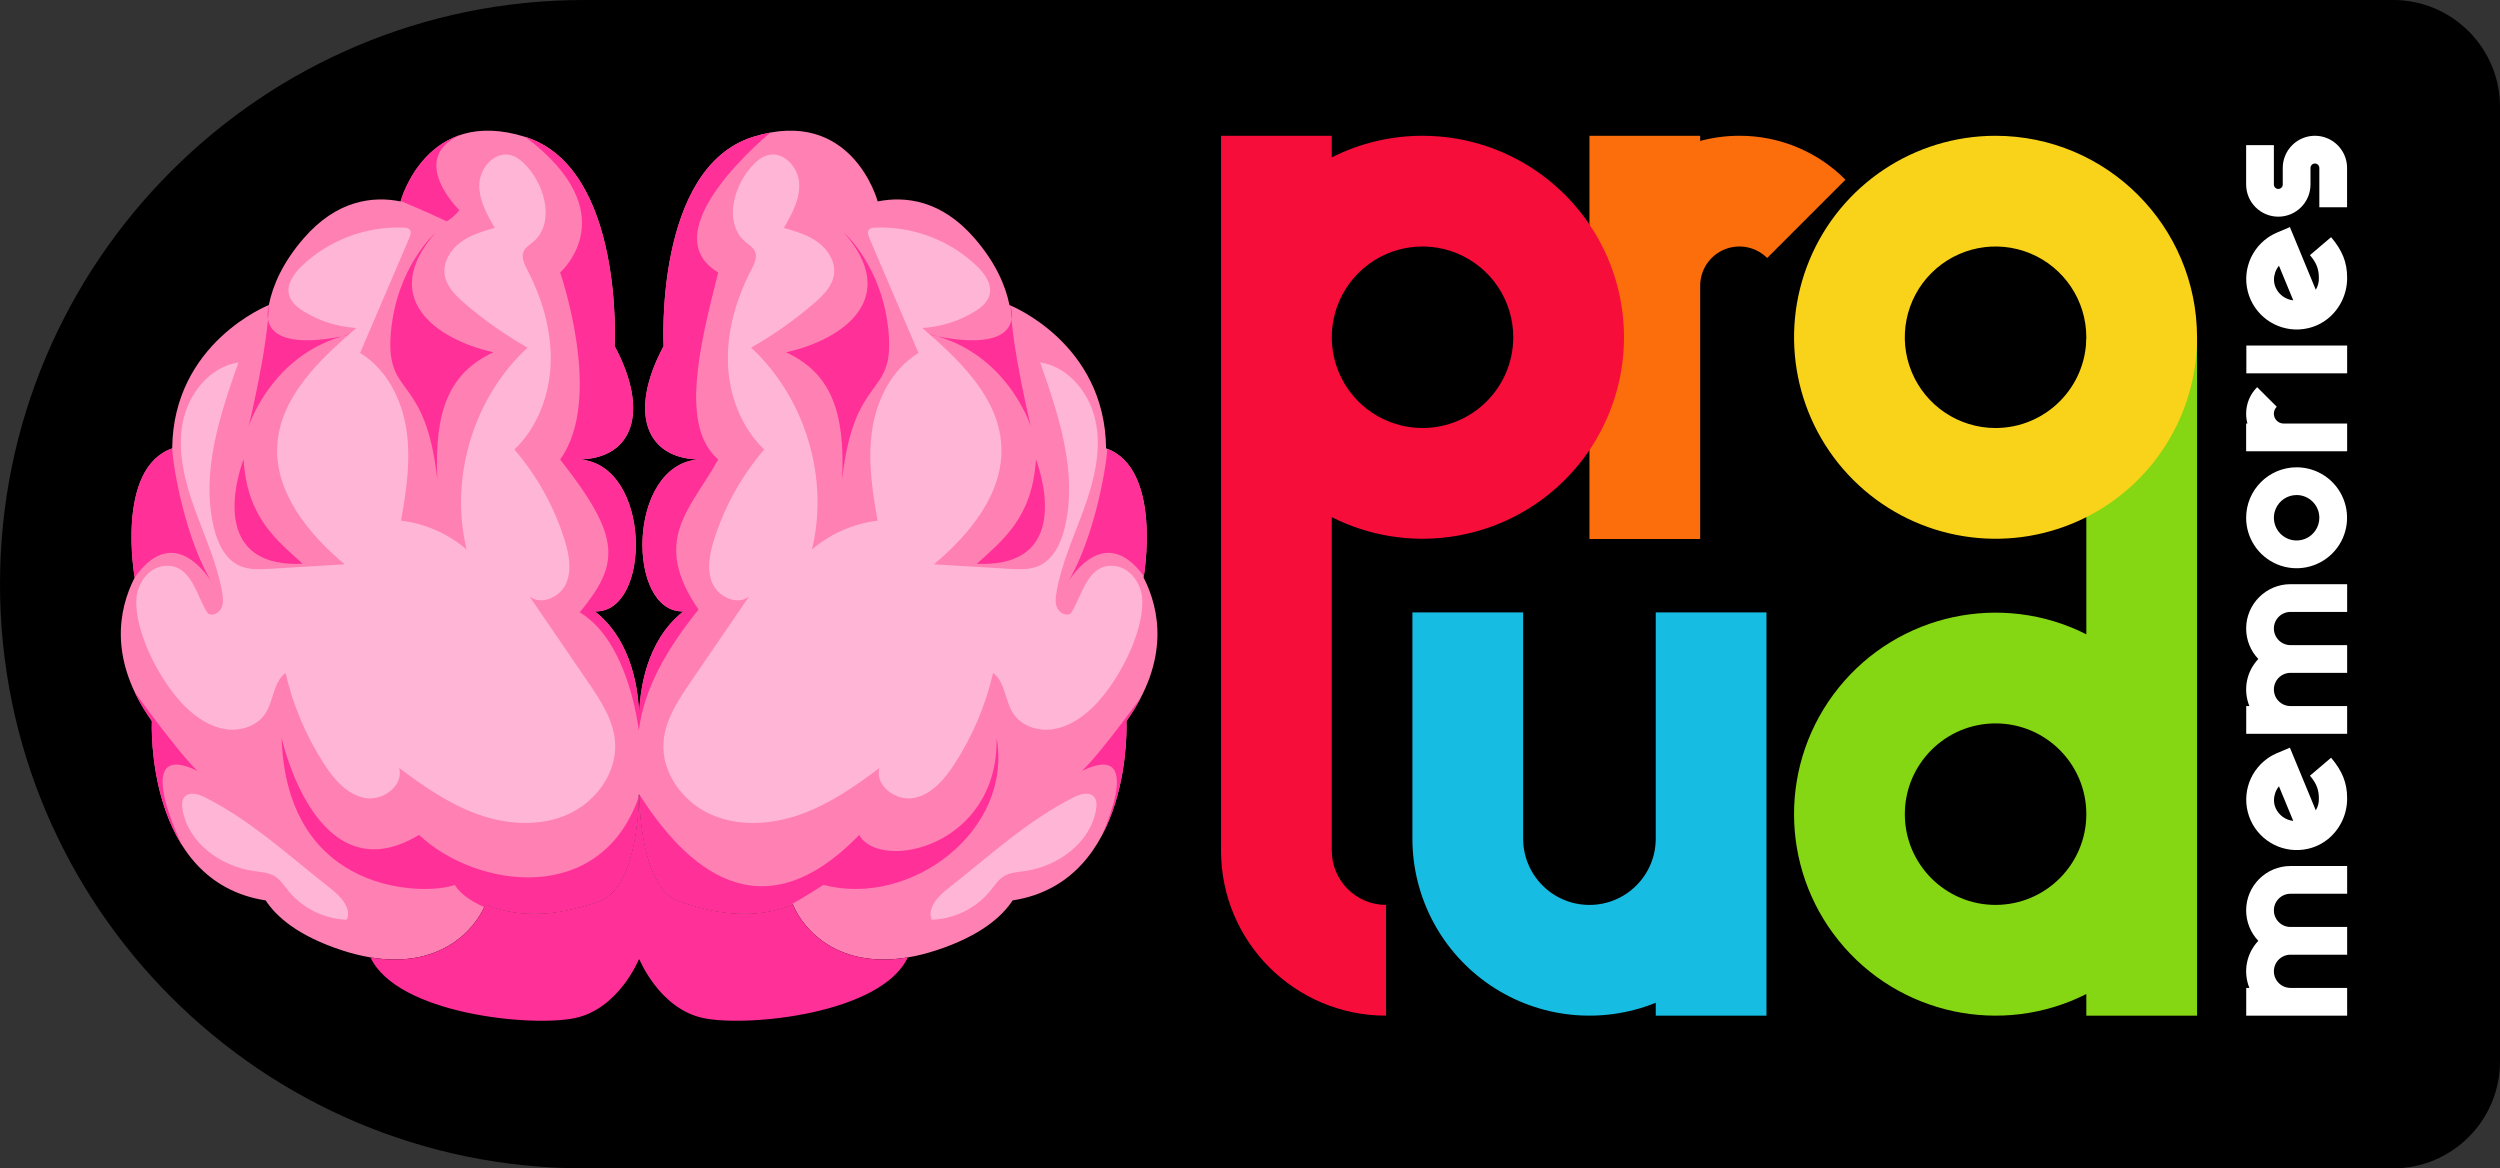 <?xml version="1.0" encoding="UTF-8"?>
<svg id="Camada_2" data-name="Camada 2" xmlns="http://www.w3.org/2000/svg" xmlns:xlink="http://www.w3.org/1999/xlink" viewBox="0 0 3689.19 1724.12">
  <rect x="0" y="0" width="3689.19" height="1724.12" fill="#333333" stroke="none"/>
  <defs>
    <style>
      .cls-1 {
        fill: #fff;
      }

      .cls-2 {
        fill: #ffb5d6;
      }

      .cls-3 {
        fill: #f9d319;
      }

      .cls-4 {
        fill: #ff3098;
      }

      .cls-5 {
        fill: #fc6d0b;
      }

      .cls-6 {
        fill: #85d613;
      }

      .cls-7 {
        fill: #f70d3a;
      }

      .cls-8 {
        clip-path: url(#clippath);
        fill: none;
      }

      .cls-9 {
        fill: #17bce2;
      }

      .cls-10 {
        fill: #ff80b3;
      }
    </style>
    <clipPath id="clippath">
      <path class="cls-10" d="m1295.11,297.24c40.75-8.11,94.05-2.23,143.17,54.54,30.59,35.36,45.42,68.94,51.38,98.38,1.1.43,141.02,55.86,142.56,211.47,83.55,29.59,55.65,188.94,55.37,190.58,24.31,47.81,38.28,122.15-25.33,211.82,0,0,11.06,236.97-167.98,264.7-15.38,23.53-47.16,52.24-112.76,73.66-14.8,4.83-28.75,8.25-41.89,10.43-100.33,16.73-153.01-37.97-169.79-78.5-40.34,17.19-95.23,21.92-168.38-4.93-57.27-21.02-57.8-151.85-57.8-156.66h-.98c0,4.81-.53,135.65-57.8,156.66-73.14,26.85-128.03,22.12-168.38,4.93-16.77,40.53-69.45,95.23-169.79,78.5-13.14-2.19-27.09-5.6-41.89-10.43-65.6-21.42-97.39-50.13-112.76-73.66-178.25-27.6-168.07-262.59-167.98-264.68-63.62-89.67-49.65-164.01-25.33-211.82,0,0-28.62-160.86,55.36-190.6,1.54-155.61,141.46-211.04,142.56-211.47,5.96-29.44,20.79-63.03,51.38-98.38,49.12-56.77,102.42-62.65,143.17-54.54l.11-.58s37.85-140.58,183.84-94.62c145.99,45.96,131.88,308.72,131.88,308.72,53,99.43,25.06,165.6-51.51,167.24-3.26-.25-6.62-.3-10.08-.14,3.45.17,6.81.22,10.08.14,106.25,8.08,106.3,226.87,22.36,224.25,55.76,43.81,64.52,118.42,65.26,154.69-.09,4.18-.07,7.85,0,10.91.07-3.05.09-6.73,0-10.91.74-36.27,9.5-110.88,65.26-154.69-83.94,2.62-83.89-216.17,22.36-224.25,3.27.07,6.63.02,10.08-.14-3.46-.16-6.82-.11-10.08.14-76.57-1.64-104.51-67.81-51.51-167.24,0,0-14.11-262.76,131.89-308.72,145.99-45.96,183.84,94.62,183.84,94.62l.11.58Z"/>
    </clipPath>
  </defs>
  <g id="Camada_2-2" data-name="Camada 2">
    <path d="m1844.6-982.54h0c475.78,0,862.06,386.27,862.06,862.06v2669.42c0,87.05-70.67,157.72-157.72,157.72h-1408.69c-87.05,0-157.72-70.67-157.72-157.72V-120.48c0-475.78,386.27-862.06,862.06-862.06Z" transform="translate(982.54 2706.65) rotate(-90)"/>
    <g>
      <g>
        <path class="cls-10" d="m1295.11,297.24c40.75-8.11,94.05-2.23,143.17,54.54,30.59,35.36,45.42,68.94,51.38,98.38,1.1.43,141.02,55.86,142.56,211.47,83.55,29.59,55.65,188.94,55.37,190.58,24.31,47.81,38.28,122.15-25.33,211.82,0,0,11.06,236.97-167.98,264.7-15.38,23.53-47.16,52.24-112.76,73.66-14.8,4.83-28.75,8.25-41.89,10.43-100.33,16.73-153.01-37.97-169.79-78.5-40.34,17.19-95.23,21.92-168.38-4.93-57.27-21.02-57.8-151.85-57.8-156.66h-.98c0,4.81-.53,135.65-57.8,156.66-73.14,26.85-128.03,22.12-168.38,4.93-16.77,40.53-69.45,95.23-169.79,78.5-13.14-2.19-27.09-5.6-41.89-10.43-65.6-21.42-97.39-50.13-112.76-73.66-178.25-27.6-168.07-262.59-167.98-264.68-63.62-89.67-49.65-164.01-25.33-211.82,0,0-28.62-160.86,55.36-190.6,1.54-155.61,141.46-211.04,142.56-211.47,5.96-29.44,20.79-63.03,51.38-98.38,49.12-56.77,102.42-62.65,143.17-54.54l.11-.58s37.85-140.58,183.84-94.62c145.99,45.96,131.88,308.72,131.88,308.72,53,99.43,25.06,165.6-51.51,167.24-3.26-.25-6.62-.3-10.08-.14,3.45.17,6.81.22,10.08.14,106.25,8.08,106.3,226.87,22.36,224.25,55.76,43.81,64.52,118.42,65.26,154.69-.09,4.18-.07,7.85,0,10.91.07-3.05.09-6.73,0-10.91.74-36.27,9.5-110.88,65.26-154.69-83.94,2.62-83.89-216.17,22.36-224.25,3.27.07,6.63.02,10.08-.14-3.46-.16-6.82-.11-10.08.14-76.57-1.64-104.51-67.81-51.51-167.24,0,0-14.11-262.76,131.89-308.72,145.99-45.96,183.84,94.62,183.84,94.62l.11.58Z"/>
        <g class="cls-8">
          <path class="cls-4" d="m415.58,1088.79s50.88,235.01,202.78,143.28c83.98,79.12,270.18,106.84,325.29-59.34,67.45,105.53,177.72,210.75,324.31,59.34,29.26,54.42,205.42,19.23,202.76-143.28,24.1,138.01-127.58,250.76-255.52,217.03-45.38,28.51-200.89,132.35-263.22,23.58-37.63,57.96-244.7,36.2-280.87-23.58-40.82,15.67-247.95,17.53-255.54-217.03Z"/>
          <path class="cls-4" d="m268.5,1247.09s-77.53-157.82,22.75-109.64c-30.32-29.16-92.51-116.25-92.51-116.25,0,0-1.81,202.96,69.76,225.89"/>
          <path class="cls-4" d="m644.14,1007.84s39.82-46.57,84.01-40.4c-3.16-37.05-92.81,6.69-84.01,40.4Z"/>
          <path class="cls-4" d="m1154.23,967.44s51.79-5.66,84.01,40.4c5.46-44.51-54.1-63.04-84.01-40.4Z"/>
          <path class="cls-4" d="m942.68,1077.97s-14.21-131.11-87.13-174.34c58.82-72.04,62.26-109.51-29-225.6,65.18-89.33,0-275.94,0-275.94,0,0,99.68-86.53-51.37-200.06,256.51-6.49,361.78-6.45,361.78-6.45,0,0-178.73,145.47-77.16,206.51-28.11,110.44-56.29,227.36,0,275.94-40.46,73.28-99.89,118.57-29.01,221.48-46.44,57.64-80.38,116.07-88.11,178.45Z"/>
          <path class="cls-4" d="m526.22,491.31s-149.11,42.62-129.55-41.15c-.99,60.31-29.72,179.03-29.72,179.03,0,0,36.67-115.88,159.28-137.88Z"/>
          <path class="cls-4" d="m677.85,310.18s-87.29-85.12,18.01-117.37c-73.79-11.67-104.52,103.85-104.52,103.85,0,0,41.02,16.92,67.78,29.95,10.3-5.49,18.74-16.43,18.74-16.43Z"/>
          <path class="cls-4" d="m642.33,343.73s-57.32,50.21-65.55,147.58c-8.23,97.38,50.79,57.28,68.62,216.28-4.81-102.42,17.98-157.69,82.74-187.69-87.55-19.71-168.47-81.5-85.81-176.17Z"/>
          <path class="cls-4" d="m359.44,677.76s-63.64,160.73,87.14,154.19c-36.62-33.69-82.19-67.18-87.14-154.19Z"/>
          <path class="cls-4" d="m315.58,864.4s-54.37-100.63-116.83-12.17c-43.93-92.68-12.08-189.71,55.36-190.6,1.33,29.6,20.51,138.83,61.47,202.76Z"/>
          <path class="cls-4" d="m1619.61,1247.09s77.53-157.82-22.75-109.64c30.32-29.16,92.51-116.25,92.51-116.25,0,0,1.81,202.96-69.76,225.89"/>
          <path class="cls-4" d="m1361.88,491.31s149.11,42.62,129.55-41.15c.99,60.31,29.72,179.03,29.72,179.03,0,0-36.67-115.88-159.28-137.88Z"/>
          <path class="cls-4" d="m1245.77,343.73s57.32,50.21,65.55,147.58c8.23,97.38-50.79,57.28-68.62,216.28,4.81-102.42-17.98-157.69-82.74-187.69,87.55-19.71,168.47-81.5,85.81-176.17Z"/>
          <path class="cls-4" d="m1528.67,677.76s63.64,160.73-87.14,154.19c36.62-33.69,82.19-67.18,87.14-154.19Z"/>
          <path class="cls-4" d="m1572.53,864.4s54.37-100.63,116.83-12.17c43.93-92.68,12.08-189.71-55.36-190.6-1.33,29.6-20.51,138.83-61.47,202.76Z"/>
          <path class="cls-2" d="m274.55,1044.01c16.11,15.41,35.58,28.41,57.59,31.97,22.01,3.55,46.75-4.04,59.16-22.57,12.68-18.93,11.82-46.7,30.04-60.38,10.98,47.59,30.32,93.24,56.85,134.24,14.6,22.57,33.72,45.24,60.11,50.32,26.39,5.08,58.05-18.41,50.75-44.28,36.12,27.13,73.81,53.27,116.36,68.46,42.55,15.18,90.98,18.48,132.27.15,41.29-18.33,73.02-61.2,70.02-106.28-2.21-33.19-21.62-62.41-40.39-89.86-28.61-41.83-57.21-83.66-85.82-125.49,17.32,13.5,44.95.91,53.87-19.16,8.92-20.07,4.35-43.42-2.21-64.39-15.28-48.87-40.65-94.57-74.05-133.39,34.33-32.92,52.16-80.86,53.55-128.41,1.39-47.55-12.64-94.65-34.54-136.87-4.45-8.58-9.32-18.66-5.25-27.43,2.7-5.83,8.66-9.29,13.6-13.4,31.62-26.37,19.43-79.39-7.72-110.34-7.17-8.17-15.71-15.94-26.33-18.26-22.89-5.01-43.82,18.85-45.03,42.24-1.21,23.4,10.95,45.15,22.72,65.41-17.73,5.07-35.86,10.41-50.66,21.41-14.8,11-25.81,29-23.32,47.27,2.38,17.46,15.99,31.02,29.33,42.53,28.76,24.8,59.95,46.78,92.97,65.53-79.8,73.84-115.48,192.13-89.82,297.78-27.19-23.23-61.33-38.22-96.83-42.52,8.09-44.55,14.79-90.21,7.86-134.95-6.93-44.74-29.44-89.07-68.23-112.44,24.21-56.58,48.42-113.16,72.62-169.74,1.74-4.07,3.33-9.23.37-12.51-2-2.22-5.3-2.58-8.29-2.72-55.23-2.64-111.21,18.44-150.98,56.85-11.53,11.14-22.44,26.33-18.63,41.9,2.81,11.52,12.97,19.65,23.13,25.75,22.99,13.82,49.36,21.98,76.14,23.56-54.22,46.9-112.6,101.86-116.56,173.44-3.86,69.63,45.99,130.53,99.45,175.31-36.81,2.23-73.61,4.45-110.42,6.68-15.04.91-30.75,1.7-44.51-4.43-21.67-9.67-32.81-33.9-38.27-57-19.12-80.92,8.83-164.71,36.43-243.14-42.75,6.31-74.34,46.84-82.34,89.3-8,42.46,3.09,86.17,17.75,126.82,14.66,40.65,33.07,80.36,40.49,122.92,1.37,7.86,2.29,16.31-1.14,23.52s-12.79,12.12-19.69,8.09c-16.99-24.85-24.01-73.51-63.43-70.47-24.87,1.92-40.95,26.61-42.21,48.84-2.9,51.52,37.94,126.36,73.24,160.13Z"/>
          <path class="cls-2" d="m302.38,1176.55c-9.62-4.84-22.78-8.8-29.9-.72-4.3,4.89-4.19,12.2-3.14,18.62,8,49.06,56.15,84.16,105.39,90.99,10.45,1.45,21.47,2.02,30.49,7.5,8.44,5.12,13.91,13.81,20.12,21.49,20.88,25.79,53.31,41.84,86.48,42.8,7.33-17.07-9-34.39-23.63-45.84-60.32-47.21-116.9-100.16-185.81-134.84Z"/>
          <path class="cls-2" d="m1612.26,1044.01c-16.11,15.41-35.58,28.41-57.59,31.97-22.01,3.55-46.75-4.04-59.16-22.57-12.68-18.93-11.82-46.7-30.04-60.38-10.98,47.59-30.32,93.24-56.85,134.24-14.6,22.57-33.72,45.24-60.11,50.32-26.39,5.08-58.05-18.41-50.75-44.28-36.12,27.13-73.81,53.27-116.36,68.46-42.55,15.18-90.98,18.48-132.27.15-41.29-18.33-73.02-61.2-70.02-106.28,2.21-33.19,21.62-62.41,40.39-89.86,28.61-41.83,57.21-83.66,85.82-125.49-17.32,13.5-44.95.91-53.87-19.16-8.92-20.07-4.35-43.42,2.21-64.39,15.28-48.87,40.65-94.57,74.05-133.39-34.33-32.92-52.16-80.86-53.55-128.41-1.39-47.55,12.64-94.65,34.54-136.87,4.45-8.58,9.32-18.66,5.25-27.43-2.7-5.83-8.66-9.29-13.6-13.4-31.62-26.37-19.43-79.39,7.72-110.34,7.17-8.17,15.71-15.94,26.33-18.26,22.89-5.01,43.82,18.85,45.03,42.24,1.21,23.4-10.95,45.15-22.72,65.41,17.73,5.07,35.86,10.41,50.66,21.41,14.8,11,25.81,29,23.32,47.27-2.38,17.46-15.99,31.02-29.33,42.53-28.76,24.8-59.95,46.78-92.97,65.53,79.8,73.84,115.48,192.13,89.82,297.78,27.19-23.23,61.33-38.22,96.83-42.52-8.09-44.55-14.79-90.21-7.86-134.95,6.93-44.74,29.44-89.07,68.23-112.44-24.21-56.58-48.42-113.16-72.62-169.74-1.74-4.07-3.33-9.23-.37-12.51,2-2.22,5.3-2.58,8.29-2.72,55.23-2.64,111.21,18.44,150.98,56.85,11.53,11.14,22.44,26.33,18.63,41.9-2.81,11.52-12.97,19.65-23.13,25.75-22.99,13.82-49.36,21.98-76.14,23.56,54.22,46.9,112.6,101.86,116.56,173.44,3.86,69.63-45.99,130.53-99.45,175.31,36.81,2.23,73.61,4.45,110.42,6.68,15.04.91,30.75,1.7,44.51-4.43,21.67-9.67,32.81-33.9,38.27-57,19.12-80.92-8.83-164.71-36.43-243.14,42.75,6.31,74.34,46.84,82.34,89.3,8,42.46-3.09,86.17-17.75,126.82-14.66,40.65-33.07,80.36-40.49,122.92-1.37,7.86-2.29,16.31,1.14,23.52,3.43,7.21,12.79,12.12,19.69,8.09,16.99-24.85,24.01-73.51,63.43-70.47,24.87,1.92,40.95,26.61,42.21,48.84,2.9,51.52-37.94,126.36-73.24,160.13Z"/>
          <path class="cls-2" d="m1584.43,1176.55c9.62-4.84,22.78-8.8,29.9-.72,4.3,4.89,4.19,12.2,3.14,18.62-8,49.06-56.15,84.16-105.39,90.99-10.45,1.45-21.47,2.02-30.49,7.5-8.44,5.12-13.91,13.81-20.12,21.49-20.88,25.79-53.31,41.84-86.48,42.8-7.33-17.07,9-34.39,23.63-45.84,60.32-47.21,116.9-100.16,185.81-134.84Z"/>
        </g>
      </g>
      <path class="cls-4" d="m1339.62,1412.82h0c-39.19,83.43-236.57,103.11-301.46,89.6-64.88-13.52-94.51-86.5-94.51-86.5h-.98s-29.62,72.98-94.51,86.5c-64.89,13.52-262.27-6.16-301.46-89.59h0c100.34,16.73,153.02-37.97,169.79-78.5,40.35,17.19,95.24,21.92,168.38-4.93,57.27-21.02,57.8-151.85,57.8-156.66h.98c0,4.81.53,135.65,57.8,156.66,73.15,26.85,128.04,22.12,168.38,4.93,16.78,40.53,69.46,95.23,169.79,78.5Z"/>
    </g>
    <g>
      <g>
        <path class="cls-1" d="m3380.02,1277.97h83.61s0,40.93,0,40.93h-83.61c-13.53,0-24.5,10.97-24.5,24.5s10.97,24.5,24.5,24.5h83.61s0,40.93,0,40.93h-83.61c-13.53,0-24.5,10.97-24.5,24.5,0,13.53,10.97,24.5,24.5,24.5h83.6s0,40.93,0,40.93h-148.93s0-40.93,0-40.93h4.65c-9.59-23.74-4.44-50.89,13.19-69.47-11.53-12.13-17.96-28.23-17.94-44.97.04-36.12,29.31-65.4,65.44-65.43Z"/>
        <path class="cls-1" d="m3408.75,1144.68l31.17-26.52c16.61,19.5,23.69,37.31,23.69,59.52.29,23.6-10.25,46.03-28.61,60.86h-.02c-3.56,2.84-7.38,5.34-11.41,7.46l-.14.07c-5.42,2.84-11.18,4.97-17.15,6.37l-.36.08c-34.64,7.99-70.09-9.62-84.67-42.04-14.57-32.42-4.2-70.62,24.77-91.23v-.02c.77-.55,1.57-1.07,2.37-1.59.5-.33,1.01-.65,1.52-.96,1.05-.65,2.12-1.27,3.2-1.88.43-.24.87-.47,1.31-.71,1.4-.74,2.82-1.45,4.27-2.1l.07-.03.16-.07.2-.08.07-.03.29-.13.05-.02.25-.11.06-.02.3-.13,19.01-8.04,17.06,41.27,2.32,5.61,18.81,45.54c3.18-5.18,4.76-11.18,4.55-17.26,0-12.27-2.84-21.72-13.14-33.8Zm-24.64,66.73l-.61-1.49-10.02-24.26-10.45-25.29c-.19.21-.38.42-.56.64-4.39,5.68-6.78,12.65-6.79,19.82-.01,4,.82,7.97,2.43,11.63,4.66,10.49,14.55,17.7,25.96,18.94h.04Z"/>
        <path class="cls-1" d="m3380.02,862.06h83.61s0,40.93,0,40.93h-83.61c-13.53,0-24.5,10.97-24.5,24.5,0,13.53,10.97,24.5,24.5,24.5h83.61s0,40.93,0,40.93h-83.61c-13.53,0-24.5,10.97-24.5,24.5,0,13.53,10.97,24.5,24.5,24.5h83.6s0,40.93,0,40.93h-148.93s0-40.93,0-40.93h4.65c-9.59-23.74-4.44-50.89,13.19-69.47-11.53-12.13-17.96-28.23-17.94-44.97.04-36.12,29.31-65.4,65.44-65.43Z"/>
        <path class="cls-1" d="m3389.05,689.59c30.12,0,57.28,18.14,68.8,45.97,11.53,27.83,5.15,59.86-16.14,81.16-21.3,21.3-53.33,27.67-81.16,16.14-27.83-11.53-45.97-38.68-45.97-68.8.05-41.11,33.36-74.42,74.47-74.47Zm33.54,74.47c-.02-18.52-15.03-33.52-33.55-33.54-13.57,0-25.8,8.17-30.99,20.7-5.19,12.53-2.32,26.96,7.27,36.56,9.59,9.59,24.02,12.46,36.56,7.27,12.53-5.19,20.7-17.42,20.7-30.99h0Z"/>
        <path class="cls-1" d="m3330.81,571.31l28.95,28.93c-4.15,4.15-5.39,10.39-3.15,15.81,2.24,5.42,7.53,8.96,13.4,8.95h93.61s0,40.93,0,40.93h-149.04s0-40.93,0-40.93h1.91c-1.27-4.73-1.91-9.6-1.91-14.5-.04-14.71,5.8-28.82,16.23-39.19Z"/>
        <path class="cls-1" d="m3463.62,550.87h-148.74s0-40.93,0-40.93h148.74s0,40.93,0,40.93Z"/>
        <path class="cls-1" d="m3408.75,376.49l31.17-26.52c16.61,19.5,23.69,37.31,23.69,59.52.29,23.6-10.25,46.03-28.61,60.86h-.02c-3.56,2.84-7.38,5.34-11.41,7.46l-.14.07c-5.42,2.84-11.18,4.97-17.15,6.37l-.36.08c-34.64,7.99-70.09-9.62-84.67-42.04-14.57-32.42-4.2-70.62,24.77-91.23v-.02c.77-.55,1.57-1.07,2.37-1.59.5-.33,1.01-.65,1.52-.96,1.05-.65,2.12-1.27,3.2-1.88.43-.24.87-.47,1.31-.71,1.4-.74,2.82-1.45,4.27-2.1l.07-.03.16-.07.2-.08.07-.03.29-.13.05-.02.25-.11.06-.02.3-.13,19.01-8.04,17.06,41.27,2.32,5.61,18.81,45.54c3.18-5.18,4.76-11.18,4.55-17.26,0-12.27-2.84-21.72-13.14-33.8Zm-24.64,66.73l-.61-1.49-10.02-24.26-10.45-25.29c-.19.21-.38.42-.56.64-4.39,5.68-6.78,12.65-6.79,19.82-.01,4,.82,7.97,2.43,11.63,4.66,10.49,14.55,17.7,25.96,18.94h.04Z"/>
        <path class="cls-1" d="m3382.51,214.28c13.49-13.49,33.75-17.59,51.42-10.41,17.68,7.18,29.33,24.25,29.58,43.32v58.7s-40.93,0-40.93,0v-58.06c0-3.6-2.92-6.52-6.52-6.52-3.6,0-6.52,2.92-6.52,6.52v24.43c0,26.22-21.26,47.48-47.48,47.48-26.22,0-47.48-21.26-47.48-47.48v-58.06s40.93,0,40.93,0v58.06c0,3.62,2.93,6.55,6.55,6.55s6.55-2.93,6.55-6.55v-24.43c-.03-12.59,4.97-24.67,13.9-33.55h0Z"/>
      </g>
      <g>
        <path class="cls-6" d="m3242.16,500.97v997.8h-163.41v-31.9c-125.07,63.13-277.25,30.39-365.3-78.61-88.03-108.99-88.03-264.66,0-373.65,88.04-109,240.23-141.74,365.3-78.6v-435.04h163.41Zm-163.41,700.47c0-73.95-59.95-133.92-133.92-133.92s-133.92,59.97-133.92,133.92,59.97,133.92,133.92,133.92c73.92-.09,133.84-59.99,133.92-133.92Z"/>
        <path class="cls-5" d="m2723.3,265.15l-115.53,115.58c-16.55-16.58-41.47-21.54-63.11-12.57-21.65,8.96-35.77,30.08-35.75,53.51v373.76h-163.41V200.35h163.41v7.62c18.88-5.08,38.35-7.63,57.91-7.62,58.72-.16,115.07,23.17,156.48,64.8Z"/>
        <path class="cls-3" d="m2944.8,631.62c73.94-.09,133.85-60.01,133.92-133.94,0-54.17-32.63-103-82.67-123.73-50.05-20.73-107.66-9.27-145.96,29.04-38.31,38.31-49.76,95.91-29.02,145.96,20.73,50.03,69.56,82.67,123.73,82.67h0Zm297.33-133.93c0,120.27-72.44,228.69-183.55,274.71-111.11,46.02-239,20.58-324.03-64.45-85.05-85.03-110.47-212.92-64.45-324.03,46.02-111.11,154.44-183.55,274.7-183.55,164.13.2,297.13,133.2,297.33,297.32Z"/>
        <path class="cls-9" d="m2606.74,903.7v595.07h-163.41v-19.01c-80.52,32.52-171.94,22.9-243.93-25.66-71.99-48.56-115.15-129.73-115.15-216.57v-333.83h163.41v333.83c0,54.03,43.81,97.84,97.84,97.84s97.84-43.81,97.84-97.84v-333.83h163.4Z"/>
        <path class="cls-7" d="m2376.61,390.77c-44.21-114.73-154.48-190.4-277.44-190.4-46.52-.05-92.41,10.88-133.92,31.9v-31.9h-163.41v1054.91c0,134.48,109.02,243.5,243.5,243.5h0v-163.43h0c-44.23,0-80.08-35.86-80.08-80.08v-492.12c109.77,55.39,242.31,37.48,333.46-45.02,91.15-82.52,122.12-212.63,77.9-327.36Zm-277.44,240.87v-.03c-54.17,0-103-32.63-123.74-82.67-20.73-50.05-9.27-107.65,29.02-145.96,38.31-38.31,95.91-49.76,145.96-29.04,50.05,20.73,82.68,69.56,82.68,123.73-.07,73.94-59.98,133.86-133.92,133.96Z"/>
      </g>
    </g>
  </g>
</svg>